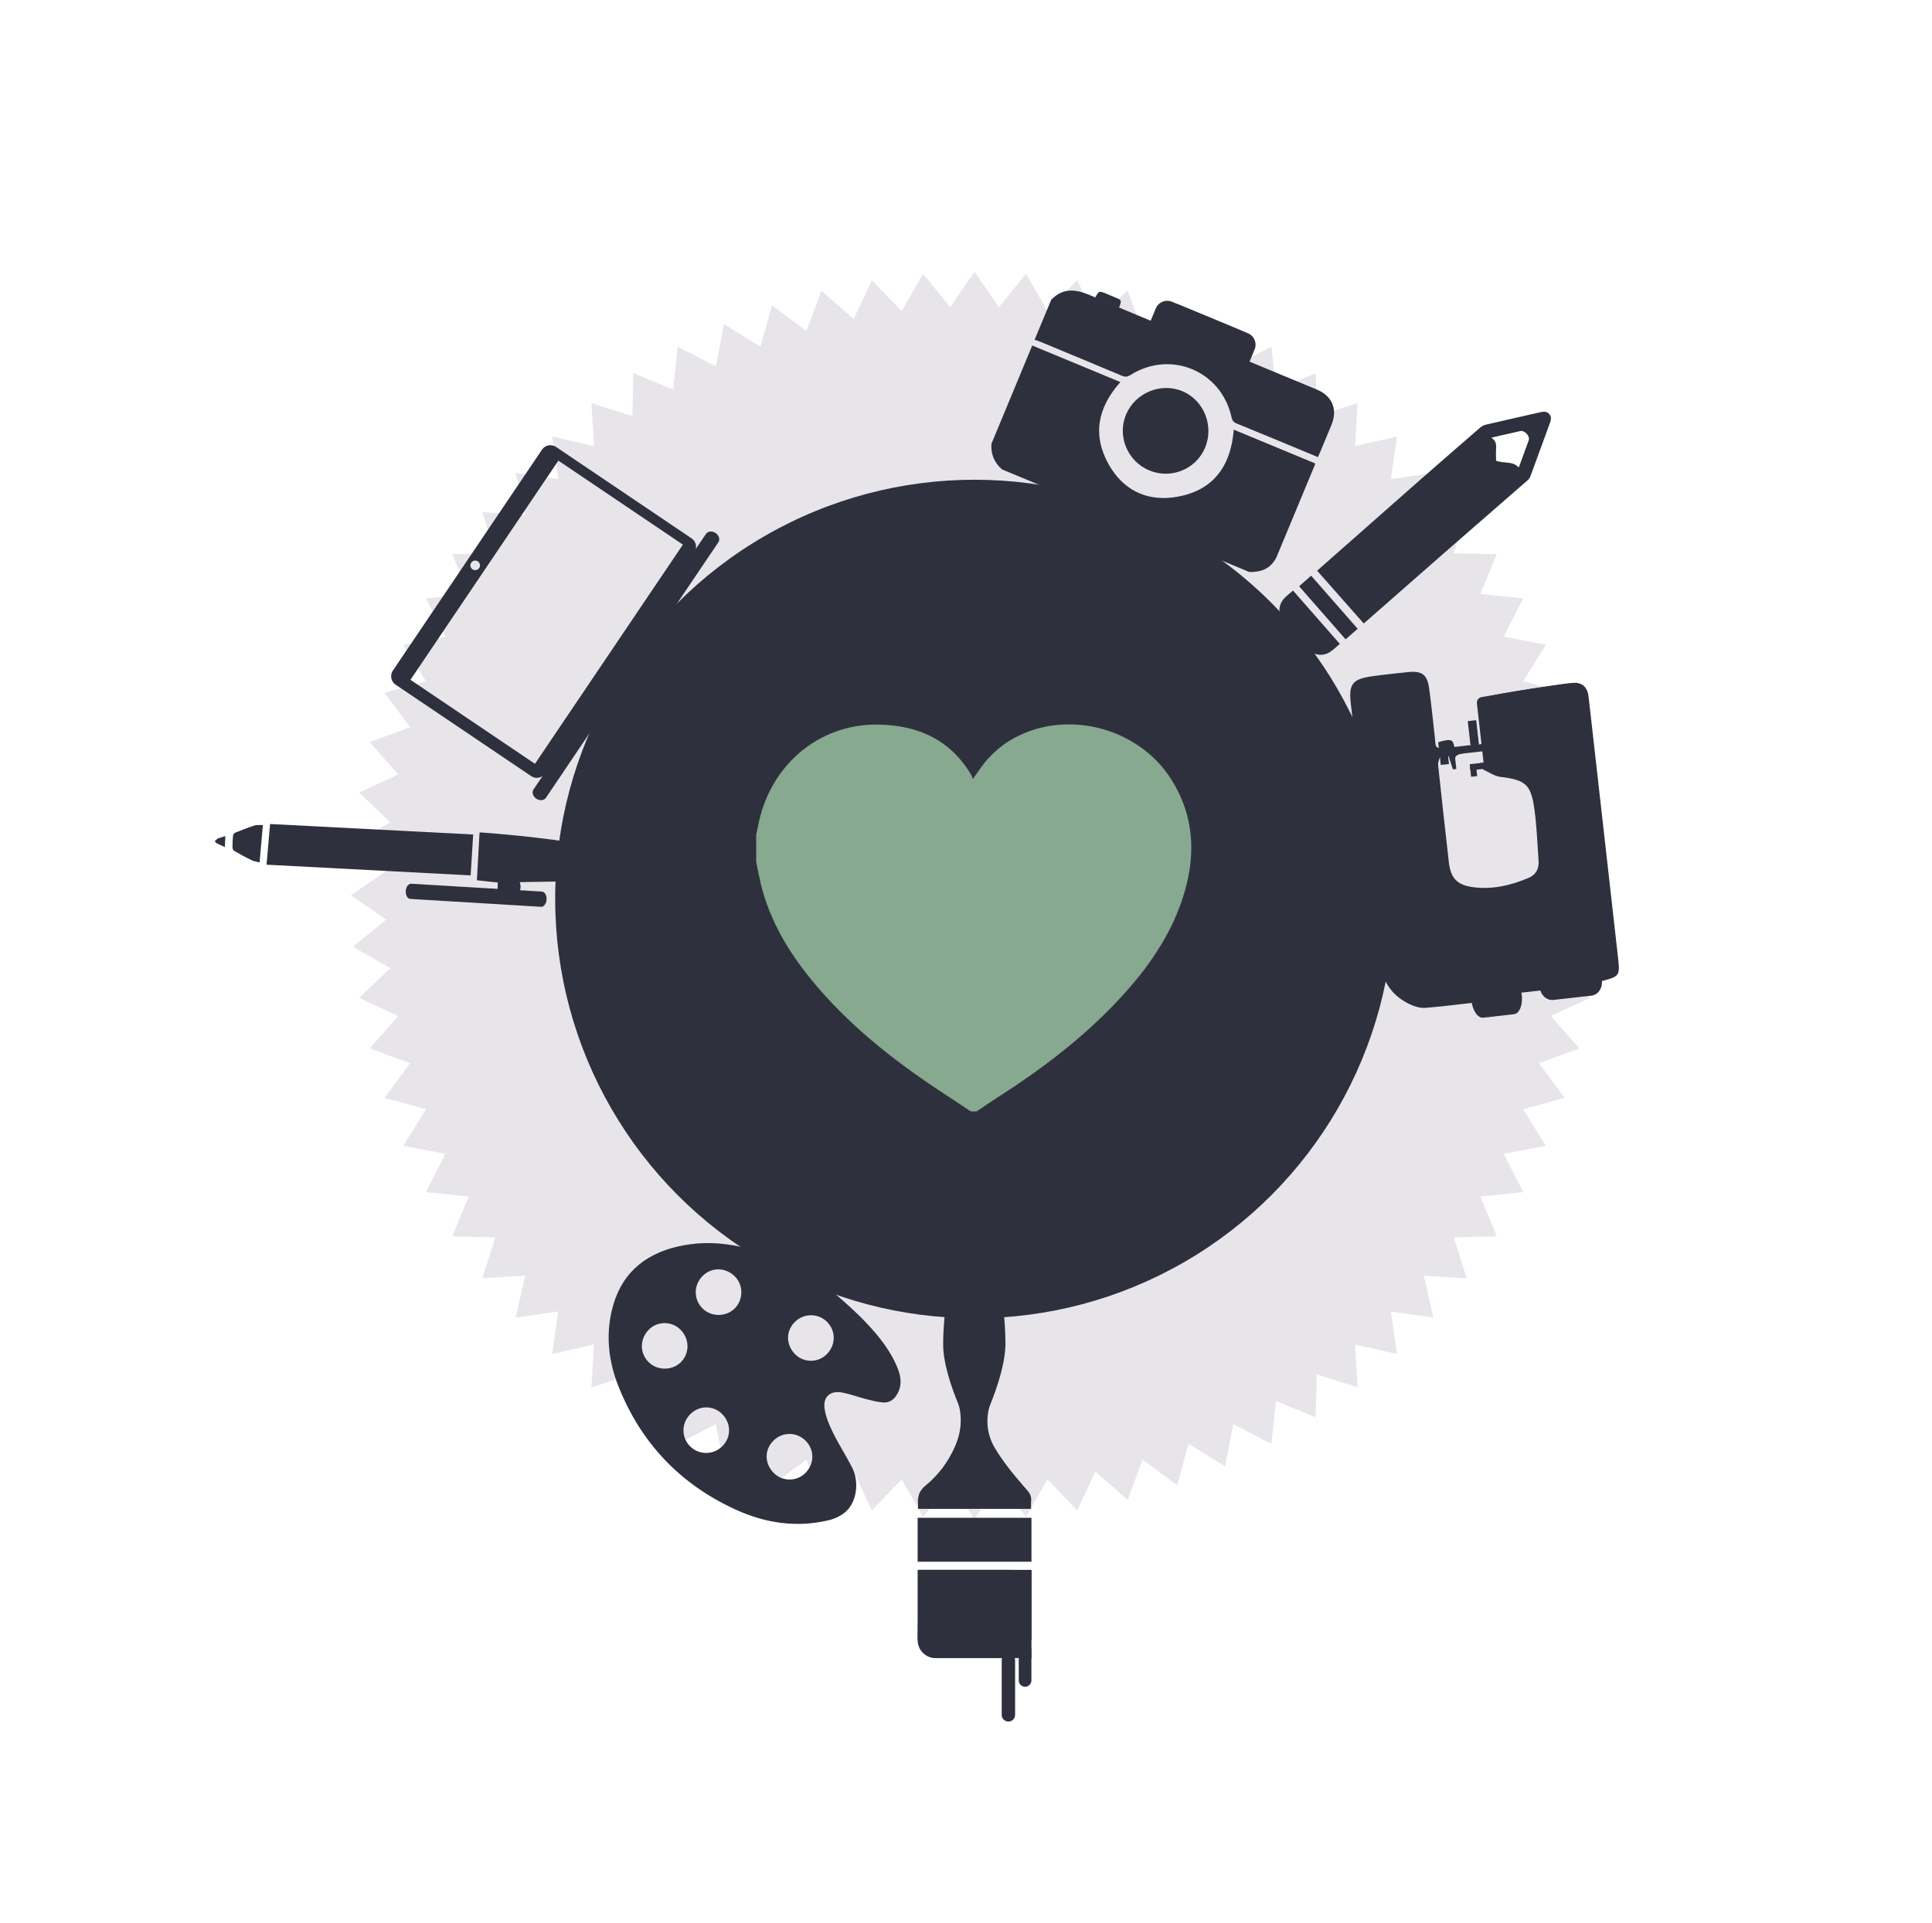 <?xml version="1.0" encoding="utf-8"?>
<!-- Generator: Adobe Illustrator 16.0.0, SVG Export Plug-In . SVG Version: 6.00 Build 0)  -->
<!DOCTYPE svg PUBLIC "-//W3C//DTD SVG 1.1//EN" "http://www.w3.org/Graphics/SVG/1.1/DTD/svg11.dtd">
<svg version="1.1" id="Layer_1" xmlns="http://www.w3.org/2000/svg" xmlns:xlink="http://www.w3.org/1999/xlink" x="0px" y="0px"
	 width="662.967px" height="659.967px" viewBox="0 0 662.967 659.967" enable-background="new 0 0 662.967 659.967"
	 xml:space="preserve">
<g opacity="0.3">
	<polygon fill="#B0A9B7" points="548.463,307.289 536.293,315.644 547.745,324.961 534.932,332.294 545.577,342.522 
		532.202,348.771 541.961,359.845 528.114,364.96 536.918,376.809 522.694,380.753 530.481,393.293 515.977,396.043 
		522.698,409.186 508.016,410.723 513.625,424.377 498.868,424.697 503.333,438.768 488.6,437.871 491.893,452.26 477.284,450.159 
		479.385,464.77 464.997,461.474 465.893,476.208 451.823,471.743 451.502,486.5 437.848,480.889 436.311,495.571 423.168,488.849 
		420.42,503.353 407.879,495.565 403.936,509.79 392.088,500.986 386.973,514.833 375.899,505.072 369.651,518.447 359.424,507.801 
		352.094,520.615 342.776,509.164 334.418,521.333 326.063,509.164 316.746,520.615 309.413,507.802 299.186,518.447 
		292.937,505.072 281.861,514.832 276.747,500.985 264.898,509.789 260.953,495.564 248.413,503.352 245.664,488.848 
		232.521,495.569 230.984,480.887 217.33,486.497 217.009,471.74 202.939,476.206 203.835,461.471 189.446,464.765 191.549,450.155 
		176.937,452.256 180.232,437.868 165.498,438.762 169.964,424.693 155.206,424.373 160.816,410.719 146.136,409.182 
		152.856,396.04 138.353,393.291 146.142,380.751 131.916,376.806 140.721,364.958 126.874,359.843 136.634,348.769 
		123.259,342.521 133.904,332.294 121.092,324.962 132.542,315.644 120.373,307.289 132.542,298.933 121.092,289.615 
		133.904,282.283 123.259,272.055 136.634,265.806 126.874,254.73 140.722,249.616 131.917,237.768 146.142,233.823 
		138.354,221.283 152.858,218.534 146.138,205.391 160.82,203.853 155.209,190.2 169.967,189.879 165.501,175.81 180.236,176.705 
		176.941,162.316 191.552,164.418 189.45,149.808 203.84,153.103 202.944,138.368 217.014,142.835 217.334,128.077 230.988,133.688 
		232.525,119.006 245.668,125.728 248.417,111.224 260.956,119.012 264.901,104.787 276.75,113.592 281.864,99.745 292.938,109.505 
		299.186,96.131 309.414,106.776 316.745,93.964 326.063,105.414 334.418,93.244 342.775,105.414 352.092,93.964 359.424,106.776 
		369.653,96.131 375.901,109.505 386.977,99.746 392.09,113.593 403.939,104.789 407.883,119.014 420.424,111.226 423.172,125.73 
		436.317,119.009 437.854,133.691 451.508,128.081 451.829,142.839 465.899,138.374 465.002,153.108 479.391,149.813 
		477.288,164.424 491.899,162.322 488.604,176.711 503.338,175.816 498.872,189.886 513.631,190.206 508.02,203.859 522.7,205.396 
		515.979,218.539 530.483,221.287 522.694,233.827 536.918,237.771 528.116,249.62 541.961,254.734 532.202,265.809 
		545.575,272.056 534.932,282.284 547.745,289.616 536.293,298.932 	"/>
</g>
<circle fill="#938C9B" cx="-561.613" cy="333.946" r="418.479"/>
<g>
	<polygon fill="#B0A9B7" points="-257.368,338.741 -269.613,350.825 -258.392,363.864 -271.583,374.905 -261.473,388.825 
		-275.532,398.739 -266.609,413.448 -281.444,422.159 -273.777,437.557 -289.285,445.002 -282.926,460.987 -299,467.118 
		-293.988,483.575 -310.516,488.352 -306.882,505.167 -323.747,508.565 -321.512,525.622 -338.599,527.62 -337.773,544.801 
		-354.966,545.391 -355.555,562.583 -372.737,561.758 -374.735,578.844 -391.794,576.61 -395.189,593.473 -412.005,589.84 
		-416.782,606.366 -433.238,601.354 -439.369,617.428 -455.354,611.069 -462.798,626.577 -478.198,618.911 -486.908,633.745 
		-501.616,624.823 -511.528,638.881 -525.447,628.77 -536.488,641.963 -549.528,630.741 -561.611,642.985 -573.695,630.741 
		-586.735,641.963 -597.778,628.77 -611.696,638.881 -621.61,624.823 -636.319,633.745 -645.028,618.909 -660.429,626.577 
		-667.875,611.069 -683.859,617.426 -689.99,601.354 -706.447,606.364 -711.225,589.838 -728.039,593.471 -731.437,576.606 
		-748.495,578.842 -750.492,561.754 -767.675,562.579 -768.263,545.385 -785.456,544.799 -784.63,527.616 -801.717,525.618 
		-799.481,508.561 -816.346,505.163 -812.712,488.348 -829.239,483.571 -824.227,467.114 -840.301,460.983 -833.94,444.999 
		-849.449,437.555 -841.781,422.153 -856.616,413.444 -847.694,398.735 -861.753,388.823 -851.642,374.905 -864.833,363.864 
		-853.611,350.823 -865.856,338.741 -853.611,326.657 -864.833,313.618 -851.642,302.574 -861.753,288.655 -847.693,278.742 
		-856.615,264.033 -841.78,255.323 -849.448,239.923 -833.939,232.478 -840.299,216.493 -824.224,210.362 -829.235,193.905 
		-812.709,189.128 -816.342,172.313 -799.477,168.916 -801.712,151.858 -784.625,149.86 -785.451,132.677 -768.258,132.09 
		-767.67,114.896 -750.486,115.723 -748.488,98.636 -731.431,100.872 -728.034,84.007 -711.219,87.641 -706.441,71.114 
		-689.984,76.126 -683.854,60.052 -667.87,66.413 -660.425,50.905 -645.025,58.572 -636.315,43.737 -621.606,52.66 -611.693,38.6 
		-597.775,48.712 -586.734,35.52 -573.695,46.742 -561.611,34.497 -549.528,46.742 -536.487,35.52 -525.446,48.712 -511.526,38.601 
		-501.613,52.661 -486.904,43.739 -478.194,58.573 -462.794,50.906 -455.35,66.415 -439.364,60.056 -433.234,76.129 
		-416.777,71.118 -411.999,87.645 -395.185,84.012 -391.787,100.876 -374.73,98.642 -372.732,115.729 -355.55,114.902 
		-354.962,132.096 -337.77,132.684 -338.594,149.867 -321.508,151.865 -323.743,168.922 -306.878,172.319 -310.512,189.134 
		-293.985,193.912 -298.998,210.368 -282.924,216.499 -289.284,232.482 -273.776,239.927 -281.443,255.327 -266.608,264.037 
		-275.531,278.745 -261.472,288.658 -271.583,302.576 -258.392,313.618 -269.613,326.657 	"/>
</g>
<g>
	<path fill="#2F303D" stroke="#DCDADA" stroke-width="3" stroke-miterlimit="10" d="M-500.521,261.872
		c0,9.098-7.377,16.474-16.475,16.474h-89.233c-9.098,0-16.474-7.376-16.474-16.474v-89.234c0-9.098,7.376-16.474,16.474-16.474
		h89.233c9.098,0,16.475,7.376,16.475,16.474V261.872z"/>
	<path fill="#DCDADA" d="M-394.128,484.956c0,9.098-7.376,16.475-16.474,16.475h-302.021c-9.098,0-16.474-7.377-16.474-16.475
		V182.935c0-9.099,7.376-16.475,16.474-16.475h302.021c9.098,0,16.474,7.376,16.474,16.475V484.956z"/>
	<rect x="-577.821" y="296.195" fill="#8D8395" width="32.416" height="32.415"/>
	<path fill="#CCCDCD" d="M-394.128,485.112c0,9.098-7.376,16.475-16.474,16.475h-302.021c-9.098,0-16.474-7.377-16.474-16.475
		v-141.4c0-9.098,7.376-16.475,16.474-16.475h302.021c9.098,0,16.474,7.377,16.474,16.475V485.112z"/>
	<path fill="#E5E5E5" d="M-394.128,488.147c0,7.422-7.376,13.439-16.474,13.439h-302.021c-9.098,0-16.474-6.018-16.474-13.439
		V372.782c0-7.422,7.376-13.439,16.474-13.439h302.021c9.098,0,16.474,6.018,16.474,13.439V488.147z"/>
	<path fill="#2F303D" d="M-396.521,480.79c0,10.197-7.765,18.465-17.341,18.465h-295.503c-9.576,0-17.34-8.268-17.34-18.465v-89.256
		c0-10.197,7.764-18.467,17.34-18.467h295.503c9.576,0,17.341,8.27,17.341,18.467V480.79z"/>
	<circle fill="#B4B4B5" cx="-666.377" cy="284.434" r="23.594"/>
	<circle fill="#85A88E" cx="-666.377" cy="284.434" r="19.475"/>
	<path fill="#F1F2F2" d="M-402.499,477.071c0,9.346-7.48,16.926-16.712,16.926h-284.84c-9.229,0-16.714-7.58-16.714-16.926v-81.818
		c0-9.346,7.484-16.926,16.714-16.926h284.84c9.231,0,16.712,7.58,16.712,16.926V477.071z"/>
	<path fill="#2F303D" d="M-404.582,475.27c0,8.938-7.383,16.186-16.491,16.186h-281.076c-9.107,0-16.493-7.248-16.493-16.186
		v-78.219c0-8.936,7.386-16.184,16.493-16.184h281.076c9.108,0,16.491,7.248,16.491,16.184V475.27z"/>
	<circle fill="#2F303D" cx="-454.707" cy="284.434" r="23.594"/>
	<path fill="#2F303D" d="M-410.62,231.469c0,9.1-7.377,16.474-16.475,16.474h-34.731c-9.1,0-16.475-7.374-16.475-16.474v-34.732
		c0-9.098,7.375-16.474,16.475-16.474h34.731c9.098,0,16.475,7.376,16.475,16.474V231.469z"/>
	<path fill="#8D8395" d="M-424.633,217.456c0,9.1-7.375,16.474-16.475,16.474h-6.707c-9.098,0-16.474-7.374-16.474-16.474v-6.707
		c0-9.098,7.376-16.474,16.474-16.474h6.707c9.1,0,16.475,7.376,16.475,16.474V217.456z"/>
	<polygon fill="#7E7686" points="-541.896,359.342 -581.022,359.342 -577.84,327.237 -545.424,327.237 	"/>
	<rect x="-581.022" y="359.342" fill="#8D8395" width="39.126" height="13.725"/>
	<path opacity="0.3" fill="#2F303D" stroke="#2E303D" stroke-width="4" stroke-miterlimit="10" d="M-499.87,267.719
		c0,27.869-30.004,56.616-60.198,56.616c-33.135,0-59.79-28.747-59.79-56.616c0-27.871,26.86-50.464,59.995-50.464
		C-526.73,217.255-499.87,239.848-499.87,267.719z"/>
	<circle fill="#2F303D" stroke="#F1F2F2" stroke-width="4" stroke-miterlimit="10" cx="-559.865" cy="242.363" r="70.825"/>
	<circle fill="#DCDADA" cx="-557.874" cy="244.354" r="5.87"/>
	<path opacity="0.3" fill="#2F303D" stroke="#2E303D" stroke-width="4" stroke-miterlimit="10" d="M-434.273,292.168
		c0,9.492-10.22,19.75-20.503,19.75c-11.284,0-20.363-10.259-20.363-19.75c0-9.492,9.147-17.188,20.432-17.188
		C-443.421,274.98-434.273,282.676-434.273,292.168z"/>
	<polygon fill="#DCDADA" points="-407.006,521.319 -708.743,521.319 -684.198,418.393 -434.211,418.393 	"/>
	<polygon fill="#418787" points="-438.764,478.092 -676.948,478.092 -664.716,418.393 -453.283,418.393 	"/>
</g>
<circle fill="#2F303D" cx="334.417" cy="308.572" r="143.906"/>
<g>
	<path fill-rule="evenodd" clip-rule="evenodd" fill="#2F303D" d="M339.71,482.121c-1.597,5.213-1.013,10.396,1.687,14.911
		c2.738,4.581,6.148,8.82,9.67,12.854c2.852,3.266,3.182,3.228,2.388,7.979c-12.7,0-25.426,0-38.194,0
		c-0.573-3.202-0.431-5.722,2.415-8.035c4.413-3.59,7.784-8.188,10.083-13.471c2.241-5.152,2.55-10.332,0.783-15.767
		c-3.389-10.42-3.752-21.211-3.325-32.051c0.102-2.565,0.396-5.125,0.637-7.684 M334.373,439.103
		c1.944-0.007,3.538-1.608,3.562-3.58c0.024-2.003-1.48-3.588-3.467-3.648c-2.048-0.062-3.79,1.652-3.738,3.68
		C330.778,437.474,332.458,439.111,334.373,439.103z"/>
	<path fill-rule="evenodd" clip-rule="evenodd" fill="#2F303D" d="M353.274,577.307"/>
	<path fill-rule="evenodd" clip-rule="evenodd" fill="#2F303D" d="M334.373,439.103c-1.915,0.008-3.595-1.629-3.644-3.549
		c-0.052-2.027,1.69-3.741,3.738-3.68c1.986,0.061,3.491,1.646,3.467,3.648C337.911,437.495,336.317,439.096,334.373,439.103z"/>
</g>
<path fill-rule="evenodd" clip-rule="evenodd" fill="#2F303D" d="M315.401,538.833h31.195c3.412,0,6.179,2.767,6.179,6.18
	l0.628,17.887c0,3.414,0.02,6.234-3.395,6.234h-28.942c-3.414,0-6.18-2.768-6.18-6.18"/>
<path fill-rule="evenodd" clip-rule="evenodd" fill="#2F303D" d="M348.336,588.604c0,1.271-1.031,2.3-2.301,2.3l0,0
	c-1.271,0-2.3-1.029-2.3-2.3v-18.738c0-1.271,1.028-2.3,2.3-2.3l0,0c1.27,0,2.301,1.029,2.301,2.3V588.604z"/>
<path fill-rule="evenodd" clip-rule="evenodd" fill="#2F303D" d="M353.928,576.792c0,1.198-0.972,2.17-2.171,2.17l0,0
	c-1.198,0-2.17-0.972-2.17-2.17v-10.323c0-1.198,0.972-2.17,2.17-2.17l0,0c1.199,0,2.171,0.972,2.171,2.17V576.792z"/>
<polygon fill-rule="evenodd" clip-rule="evenodd" fill="#2F303D" points="353.95,569.129 352.032,570.544 352.032,540.252 
	353.95,538.836 "/>
<rect x="314.886" y="538.841" fill-rule="evenodd" clip-rule="evenodd" fill="#2F303D" width="39.064" height="24.058"/>
<path fill-rule="evenodd" clip-rule="evenodd" fill="#2F303D" d="M345.021,461.075c0,13.014-10.54,32.647-10.54,32.647
	s-10.839-19.338-10.839-32.35c0-13.013,3.946-41.183,10.759-41.183C341.214,420.19,345.021,448.064,345.021,461.075z"/>
<rect x="314.886" y="520.967" fill-rule="evenodd" clip-rule="evenodd" fill="#2F303D" width="39.064" height="15.081"/>
<rect x="315.021" y="514.211" fill-rule="evenodd" clip-rule="evenodd" fill="#2F303D" width="38.777" height="3.654"/>
<g>
	<path fill-rule="evenodd" clip-rule="evenodd" fill="#2F303D" d="M504.934,255.723c-0.057-8-0.057-8,1.541-8.331
		c0.309,2.746,0.613,5.443,0.918,8.139c0.465-0.073,0.932-0.146,1.398-0.22c-0.34-3.012-0.676-6.025-1.021-9.037
		c-0.662-5.778-0.514-6.623,5.266-7.759c8.902-1.752,17.936-2.889,26.945-4.034c2.992-0.38,4.77,1.521,5.125,4.532
		c0.604,5.101,1.162,10.208,1.738,15.311c2.773,24.592,5.545,49.185,8.318,73.778c0.785,6.967,0.783,6.967-5.904,8.751
		c0.557,3.075-1.324,3.776-3.973,4.03c-3.48,0.334-6.973,0.791-10.385,1.547c-2.465,0.547-4.152,0.392-4.488-2.652
		c-1.676,0.189-3.164,0.357-4.654,0.525c-1.48,0.166-2.959,0.333-4.594,0.518c0.156,1.384,0.604,2.447,0.285,3.178
		c-0.557,1.279-1.34,2.906-2.461,3.395c-1.986,0.863-4.314,0.908-6.469,1.43c-2.941,0.712-4.803-0.012-5.082-3.332
		c-0.057-0.672-0.42-1.316-0.48-1.489c-6.088,0.688-11.957,1.476-17.854,1.934c-1.682,0.13-3.57-0.417-5.139-1.145
		c-7.742-3.589-10.305-9.77-11.086-18.259c-2.627-28.475-6.184-56.863-9.377-85.285c-0.713-6.35,0.635-8.155,7.035-9.082
		c4.158-0.602,8.342-1.019,12.521-1.467c4.869-0.522,6.688,0.77,7.359,5.631c0.801,5.78,1.355,11.594,2.021,17.393
		c0.092,0.812,0.037,1.695,0.361,2.405c0.195,0.431,0.984,0.593,1.508,0.875c-0.004-0.586-0.008-1.172-0.014-1.989
		c1.541,0.093,3.482-1.501,4.762,1.374C500.561,256.216,502.618,255.984,504.934,255.723z M496.043,262.071
		c-0.738-0.945-1.309-1.679-1.881-2.413c-0.24,0.974-0.773,1.978-0.674,2.916c1.172,11.134,2.428,22.258,3.689,33.383
		c0.621,5.467,2.834,7.841,8.35,8.56c6.648,0.863,12.963-0.612,19.053-3.218c2.594-1.111,3.572-3.231,3.379-5.919
		c-0.424-5.928-0.621-11.893-1.447-17.767c-1.197-8.487-3.107-9.892-11.693-10.968c-2.062-0.259-3.982-1.67-5.967-2.551
		c-0.047-0.533-0.098-1.067-0.146-1.6c-1.281,0.954-2.561,1.907-3.895,2.9c-0.039-0.615-0.111-1.739-0.176-2.807
		c1.891-0.369,3.338-0.652,4.98-0.972c-0.279-1.341-0.504-2.415-0.779-3.737c-1.754,0.198-3.246,0.37-4.738,0.535
		c-5.059,0.555-5.059,0.554-4.936,5.541c-0.58-0.528-0.705-1.28-0.953-1.99c-0.309-0.887-0.717-1.74-1.084-2.606
		C496.803,260.167,496.479,260.978,496.043,262.071z"/>
	<path fill-rule="evenodd" clip-rule="evenodd" fill="#2F303D" d="M533.045,343.216c-2.277,0.258-4.357-1.613-4.646-4.176l0,0
		c-0.289-2.564,1.322-4.85,3.6-5.105l13.031-1.47c2.277-0.257,4.357,1.612,4.646,4.176l0,0c0.289,2.563-1.322,4.851-3.6,5.106
		L533.045,343.216z"/>
	<path fill-rule="evenodd" clip-rule="evenodd" fill="#2F303D" d="M508.969,349.304c-1.85,0.207-3.66-2.403-4.047-5.831l0,0
		c-0.387-3.431,0.797-6.378,2.646-6.585l10.58-1.193c1.848-0.209,3.66,2.4,4.047,5.83l0,0c0.387,3.428-0.799,6.377-2.648,6.586
		L508.969,349.304z"/>
	
		<rect x="501.29" y="250.139" transform="matrix(-0.112 -0.994 0.994 -0.112 312.097 782.04)" fill-rule="evenodd" clip-rule="evenodd" fill="#2F303D" width="8.274" height="2.901"/>
	<path fill-rule="evenodd" clip-rule="evenodd" fill="#2F303D" d="M511.387,264.4c-1.088,0.123-2.07-0.659-2.193-1.747
		l-2.393-21.222c-0.121-1.087,0.66-2.068,1.748-2.191l0,0c1.086-0.123,32.758-5.839,32.881-4.751l-28.297,27.72
		C513.256,263.296,512.473,264.277,511.387,264.4L511.387,264.4z"/>
	
		<rect x="506.117" y="260.387" transform="matrix(0.112 0.994 -0.994 0.112 711.587 -270.516)" fill-rule="evenodd" clip-rule="evenodd" fill="#2F303D" width="2.124" height="5.144"/>
	
		<rect x="504.209" y="263.711" transform="matrix(0.112 0.994 -0.994 0.112 712.194 -267.601)" fill-rule="evenodd" clip-rule="evenodd" fill="#2F303D" width="3.29" height="2.105"/>
	
		<rect x="491.599" y="257.004" transform="matrix(0.112 0.994 -0.994 0.112 696.762 -262.854)" fill-rule="evenodd" clip-rule="evenodd" fill="#2F303D" width="7.708" height="2.84"/>
	<polygon fill-rule="evenodd" clip-rule="evenodd" fill="#2F303D" points="498.561,264.075 495.518,254.591 498.846,255.962 
		499.745,263.941 	"/>
	<path fill-rule="evenodd" clip-rule="evenodd" fill="#2F303D" d="M494.163,259.658l-0.553-4.904c0,0,3.576-1.256,4.596-0.465
		c0.98,0.762,1.178,4.78,1.178,4.78L494.163,259.658z"/>
</g>
<g>
	<g id="Ev8mNc_1_">
		<g>
			<path fill-rule="evenodd" clip-rule="evenodd" fill="#2F303D" d="M467.975,214.008c-5.395-6.114-10.689-12.11-15.998-18.126
				c2.672-2.38,32.562-28.736,35.312-31.145c6.896-6.034,13.803-12.059,20.73-18.055c0.516-0.448,1.221-0.776,1.891-0.933
				c6.18-1.438,12.371-2.821,18.555-4.234c1.176-0.268,2.309-0.406,3.195,0.637c0.84,0.99,0.561,2.059,0.166,3.134
				c-2.197,6.002-4.379,12.01-6.598,18.004c-0.209,0.561-0.553,1.147-0.998,1.535c-9.549,8.35-19.121,16.673-28.689,25
				C495.401,189.948,468.059,213.95,467.975,214.008z M521.051,160.366c0.1-0.075,0.209-0.117,0.236-0.189
				c1.105-3.018,2.217-6.034,3.297-9.062c0.5-1.398-1.395-3.479-2.865-3.158c-2.344,0.511-4.682,1.047-7.02,1.58
				c-0.863,0.196-1.721,0.41-2.945,0.704c1.785,1.15,1.723,2.609,1.617,4.139c-0.088,1.273,0.01,2.559,0.023,3.756
				C516.002,159.18,518.999,158.137,521.051,160.366z"/>
			<path fill-rule="evenodd" clip-rule="evenodd" fill="#2F303D" d="M459.75,221c-0.881,0.759-1.828,1.67-2.873,2.455
				c-2.486,1.869-5.705,1.744-7.834-0.525c-2.998-3.2-5.9-6.499-8.691-9.882c-1.961-2.377-1.67-5.66,0.49-7.841
				c0.916-0.925,1.967-1.722,2.867-2.5C449.008,208.749,454.313,214.799,459.75,221z"/>
		</g>
	</g>
	
		<rect x="453.003" y="196.323" transform="matrix(-0.752 0.659 -0.659 -0.752 935.919 64.924)" fill-rule="evenodd" clip-rule="evenodd" fill="#2F303D" width="5.499" height="24.221"/>
</g>
<g id="hEqyVs.tif">
	<g>
		<path fill-rule="evenodd" clip-rule="evenodd" fill="#2F303D" d="M295.457,452.188c4.37,4.445,9.145,9.709,12.096,16.306
			c1.499,3.349,2.324,6.784,0.166,10.282c-1.19,1.932-2.875,2.821-5.023,2.585c-1.903-0.21-3.787-0.694-5.649-1.177
			c-2.667-0.689-5.27-1.673-7.966-2.193c-4.185-0.807-6.756,1.413-6.106,5.639c0.439,2.851,1.654,5.663,2.946,8.284
			c2.003,4.068,4.521,7.883,6.547,11.939c2.487,4.984,1.449,11.851-2.372,15.123c-1.553,1.329-3.634,2.323-5.633,2.805
			c-11.105,2.663-21.838,1.041-32.086-3.656c-18.968-8.692-32.404-22.806-40.12-42.185c-3.298-8.288-4.4-16.919-2.402-25.786
			c2.793-12.389,10.769-19.568,22.83-22.326c11.23-2.569,22.102-0.602,32.619,3.627C276.556,435.98,284.377,441.393,295.457,452.188
			z M233.537,456.423c-2.952-2.985-7.807-3.047-10.791-0.135c-3.262,3.186-3.328,8.143-0.149,11.271
			c2.993,2.946,8.067,2.947,11.037,0.002C236.708,464.514,236.666,459.588,233.537,456.423z M241.217,437.847
			c-3.189,3.068-3.309,7.966-0.272,11.132c2.977,3.101,8.115,3.161,11.172,0.131c2.958-2.933,3.044-7.855,0.188-10.847
			C249.192,435.001,244.361,434.82,241.217,437.847z M272.724,453.773c-3.13,3.148-3.07,7.84,0.14,11.073
			c2.938,2.959,7.797,2.974,10.784,0.031c3.181-3.135,3.268-7.987,0.199-11.114C280.804,450.662,275.81,450.666,272.724,453.773z
			 M265.502,505.567c2.926,2.979,7.805,3.023,10.787,0.1c3.208-3.147,3.3-7.947,0.211-11.096c-3.091-3.151-7.984-3.183-11.103-0.071
			C262.253,497.633,262.297,502.305,265.502,505.567z M247.897,496.371c3.109-3.136,3.042-7.923-0.156-11.077
			c-3.056-3.017-7.892-2.95-10.922,0.152c-3.034,3.104-3.051,7.911-0.042,10.964C239.817,499.49,244.822,499.474,247.897,496.371z"
			/>
	</g>
</g>
<g>
	<g id="GC8Z2R.tif">
		<g>
			<path fill="#2F303D" d="M340.213,152.327c4.666-11.245,9.332-22.489,13.996-33.733c12.561,5.211,17.586,7.296,30.254,12.552
				c-7.797,8.723-9.672,18.169-4.021,28.252c4.782,8.532,12.633,12.606,22.279,11.302c13.184-1.783,19.643-10.288,20.642-23.227
				c6.856,2.845,21.175,8.786,27.968,11.604c-0.115,0.36-0.174,0.59-0.262,0.806c-4.324,10.42-8.643,20.844-12.992,31.253
				c-0.311,0.747-0.789,1.452-1.305,2.082c-2.096,2.567-4.979,3.157-8.092,3.105c-28.276-11.73-56.551-23.461-84.826-35.192
				C341.172,158.804,339.971,155.864,340.213,152.327z"/>
			<path fill-rule="evenodd" clip-rule="evenodd" fill="#2F303D" d="M355.024,116.628c1.904-4.585,3.805-9.17,5.709-13.755
				c4.051-4.156,8.395-3.656,13.381-1.517c16.127,6.921,32.391,13.525,48.6,20.25c9.717,4.031,19.436,8.052,29.145,12.097
				c5.328,2.22,7.229,6.822,5.041,12.116c-1.309,3.167-2.623,6.333-3.943,9.496c-0.215,0.518-0.475,1.016-0.736,1.57
				c-6.918-2.87-21.152-8.804-27.883-11.539c-1.061-0.431-1.5-1.022-1.744-2.135c-3.467-15.904-20.9-23.19-34.676-14.492
				c-1.021,0.647-1.811,0.722-2.912,0.26c-11.826-4.96-16.139-6.745-27.982-11.66C356.373,117.051,355.691,116.858,355.024,116.628z
				"/>
			<path fill-rule="evenodd" clip-rule="evenodd" fill="#2F303D" d="M413.541,153.626c-3.073,7.428-11.714,10.961-19.174,7.839
				c-7.468-3.125-11.063-11.75-7.979-19.142c3.115-7.467,11.899-11.137,19.307-8.066
				C413.094,137.324,416.653,146.109,413.541,153.626z"/>
			<path fill-rule="evenodd" clip-rule="evenodd" fill="#2F303D" d="M395.709,109.081c2.527-1.658,4.77-3.181,7.08-4.594
				c0.391-0.238,1.135-0.151,1.61,0.044c7.155,2.929,14.297,5.892,21.425,8.89c0.463,0.195,1.033,0.69,1.121,1.132
				c0.518,2.587,0.905,5.2,1.379,8.059C417.387,118.075,406.706,113.643,395.709,109.081z M418.415,112.328
				c-2.731-1.133-5.361-2.225-8.034-3.333c-0.548,1.32-1.052,2.532-1.553,3.742c2.757,1.143,5.383,2.233,8.034,3.333
				C417.407,114.757,417.893,113.584,418.415,112.328z"/>
			<path fill-rule="evenodd" clip-rule="evenodd" fill="#2F303D" d="M383.987,105.651c-2.74-1.138-5.479-2.273-8.225-3.412
				c1.326-2.445,1.365-2.46,3.76-1.467c1.035,0.43,2.068,0.858,3.104,1.288C384.943,103.022,384.943,103.022,383.987,105.651z"/>
		</g>
	</g>
	<path fill-rule="evenodd" clip-rule="evenodd" fill="#2F303D" d="M428.01,125.997c-0.9,2.17-3.39,3.201-5.561,2.3l-26.057-10.811
		c-2.17-0.9-3.199-3.39-2.299-5.561l2.51-6.052c0.9-2.17,3.391-3.2,5.562-2.3l26.056,10.811c2.172,0.9,3.201,3.39,2.299,5.56
		L428.01,125.997z"/>
</g>
<g>
	<path fill-rule="evenodd" clip-rule="evenodd" fill="#2F303D" d="M245.558,182.952c1.176,0.793,1.6,2.22,0.946,3.187
		l-59.165,87.689c-0.652,0.966-2.134,1.107-3.31,0.313l0,0c-1.176-0.792-1.6-2.22-0.947-3.186l59.166-87.689
		C242.9,182.299,244.382,182.159,245.558,182.952L245.558,182.952z"/>
	<path fill-rule="evenodd" clip-rule="evenodd" fill="#2F303D" d="M185.994,154.328l-51.188,75.865
		c-1.068,1.582-0.65,3.73,0.931,4.797l46.547,31.407c1.583,1.067,3.73,0.65,4.798-0.932l51.188-75.864
		c1.067-1.583,0.65-3.73-0.932-4.798l-46.546-31.406C189.209,152.329,187.062,152.746,185.994,154.328z M161.693,193.133
		c0.51-0.755,1.536-0.956,2.292-0.445c0.755,0.51,0.955,1.536,0.444,2.292c-0.51,0.756-1.536,0.955-2.291,0.445
		C161.383,194.916,161.184,193.89,161.693,193.133z M234.335,186.936l-50.761,75.232l-42.729-28.83l50.761-75.231L234.335,186.936z"
		/>
</g>
<g>
	<g id="TXOWKr.tif">
		<g>
			<path fill-rule="evenodd" clip-rule="evenodd" fill="#2F303D" d="M74.706,287.8c0.861-0.273,1.723-0.544,2.614-0.827
				c-0.051,1.245-0.101,2.458-0.156,3.784c-1.031-0.479-1.955-0.907-2.878-1.334c-0.207-0.232-0.413-0.462-0.62-0.693
				C74.012,288.419,74.358,288.11,74.706,287.8z"/>
			<path fill-rule="evenodd" clip-rule="evenodd" fill="#2F303D" d="M91.46,296.792c0.413-4.73,0.823-9.427,1.219-13.959
				c23.011,1.188,46.385,2.396,69.692,3.601c-0.3,4.822-0.591,9.519-0.873,14.034C138.391,299.256,115.032,298.029,91.46,296.792z"
				/>
			<path fill-rule="evenodd" clip-rule="evenodd" fill="#2F303D" d="M171.142,305.723c0.076-1.254,0.127-2.095,0.168-2.755
				c-2.571-0.276-5.144-0.555-7.663-0.826c0.295-5.306,0.601-10.793,0.911-16.367c0.09-0.01,0.27-0.063,0.444-0.05
				c16.773,1.259,33.449,3.238,49.878,6.942c2.675,0.602,5.29,1.472,7.938,2.191c0.629,0.17,0.864,0.455,0.801,1.141
				c-0.105,1.151-0.086,2.315-0.123,3.596c-14.824,2.89-29.722,2.973-45.132,3.186c0.099,0.509,0.263,1,0.273,1.495
				c0.011,0.491-0.13,0.987-0.235,1.704c2.013,0.08,3.782,0.119,5.546,0.231c1.372,0.088,2.003,0.7,2.092,1.874
				c0.099,1.314-0.711,2.227-2.037,2.287c-0.232,0.012-0.465-0.009-0.696-0.022c-13.224-0.735-26.449-1.469-39.671-2.21
				c-1.924-0.107-2.714-0.971-2.403-2.578c0.186-0.955,0.76-1.498,1.729-1.58c0.421-0.035,0.849-0.014,1.273,0.01
				c8.546,0.473,17.09,0.945,25.635,1.435C170.29,305.449,170.7,305.617,171.142,305.723z"/>
			<path fill-rule="evenodd" clip-rule="evenodd" fill="#2F303D" d="M90.209,283.179c-0.384,4.35-0.747,8.467-1.133,12.836
				c-0.749-0.198-1.818-0.322-2.737-0.76c-2.015-0.962-3.969-2.056-5.907-3.167c-0.333-0.191-0.646-0.735-0.651-1.121
				c-0.021-1.39,0.051-2.784,0.191-4.166c0.035-0.353,0.378-0.843,0.701-0.974c2.178-0.882,4.368-1.75,6.601-2.476
				C88.077,283.091,89.011,283.234,90.209,283.179z"/>
		</g>
	</g>
	<path fill="#2F303D" d="M140.822,308.552c-0.96-0.059-1.669-1.273-1.582-2.719l0,0c0.086-1.441,0.936-2.564,1.897-2.507
		l44.84,2.698c0.961,0.061,1.669,1.275,1.582,2.719l0,0c-0.087,1.443-0.936,2.565-1.896,2.508L140.822,308.552z"/>
	<path fill="#2F303D" d="M170.791,307.214c-0.121-0.009-0.11-1.842,0.026-4.099l0,0c0.136-2.257,0.344-4.08,0.467-4.072l5.662,0.341
		c0.122,0.008,0.11,1.842-0.026,4.1l0,0c-0.136,2.256-0.345,4.079-0.466,4.071L170.791,307.214z"/>
</g>
<g id="XRwuVG.tif">
	<g>
		<path fill="#86A98F" d="M335.124,381.483c-0.664,0-1.327,0-1.99,0c-2.746-1.819-5.48-3.658-8.241-5.456
			c-16.173-10.526-31.396-22.195-44.072-36.887c-8.578-9.942-15.61-20.807-19.197-33.599c-0.888-3.165-1.433-6.429-2.135-9.646
			c0-3.152,0-6.303,0-9.455c0.195-0.873,0.42-1.74,0.58-2.619c3.797-20.86,20.729-35.459,41.353-35.121
			c13.678,0.224,25.014,5.301,32.104,17.739c0.164,0.287,0.18,0.658,0.261,0.981c2.079-2.805,3.557-5.24,5.472-7.26
			c1.977-2.084,4.205-4.038,6.623-5.577c18.311-11.65,44.367-5.588,56.057,12.946c7.629,12.096,8.484,25.039,4.594,38.481
			c-4.232,14.619-12.795,26.647-23.062,37.564c-12.231,13.004-26.379,23.652-41.367,33.243
			C339.747,378.329,337.448,379.927,335.124,381.483z"/>
	</g>
</g>
</svg>
